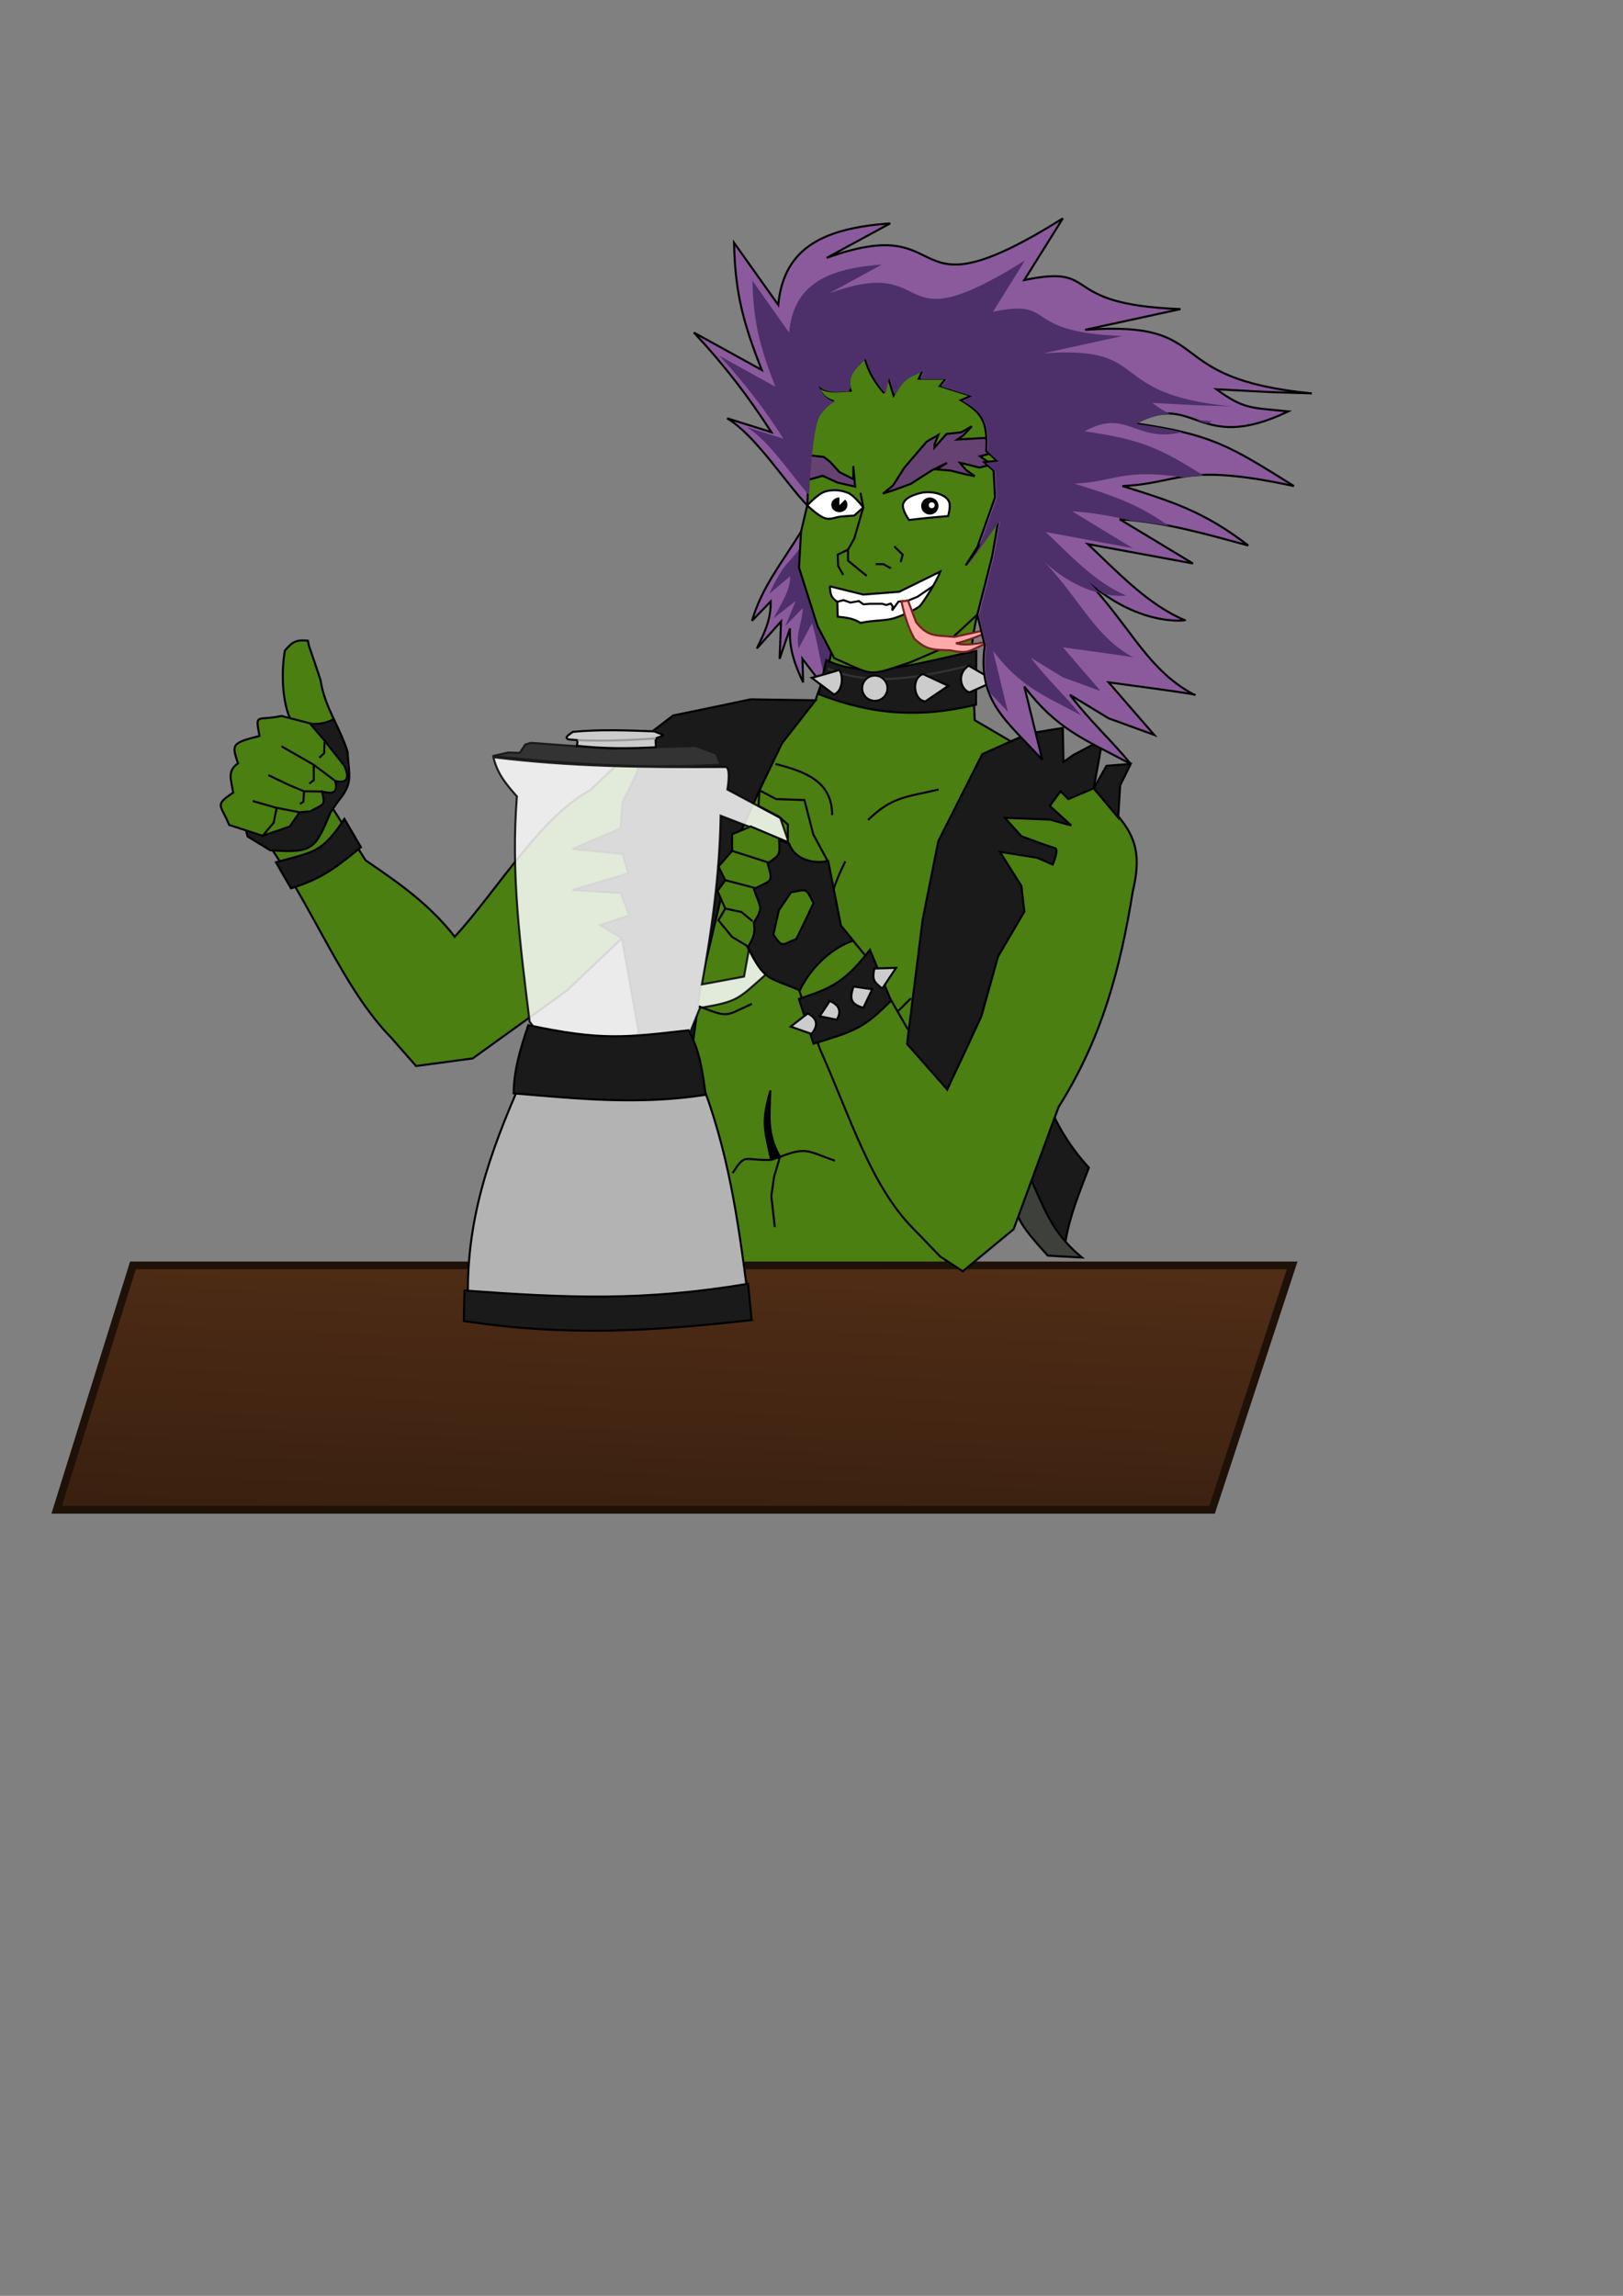 <?xml version="1.0" encoding="UTF-8" standalone="no"?>
<!-- Created with Inkscape (http://www.inkscape.org/) -->

<svg
   xmlns:dc="http://purl.org/dc/elements/1.1/"
   xmlns:cc="http://creativecommons.org/ns#"
   xmlns:rdf="http://www.w3.org/1999/02/22-rdf-syntax-ns#"
   xmlns:svg="http://www.w3.org/2000/svg"
   xmlns="http://www.w3.org/2000/svg"
   xmlns:xlink="http://www.w3.org/1999/xlink"
   xmlns:sodipodi="http://sodipodi.sourceforge.net/DTD/sodipodi-0.dtd"
   xmlns:inkscape="http://www.inkscape.org/namespaces/inkscape"
   width="210mm"
   height="297mm"
   viewBox="0 0 210 297"
   version="1.1"
   id="svg8"
   inkscape:version="0.92.5 (2060ec1f9f, 2020-04-08)"
   sodipodi:docname="festejo_2021.svg">
  <rect x="0" y="0" width="210" height="297" fill="#808080" stroke="none"/>
  <defs
     id="defs2">
    <linearGradient
       inkscape:collect="always"
       id="linearGradient956">
      <stop
         style="stop-color:#502d16;stop-opacity:1;"
         offset="0"
         id="stop952" />
      <stop
         style="stop-color:#3a2010;stop-opacity:1"
         offset="1"
         id="stop954" />
    </linearGradient>
    <linearGradient
       inkscape:collect="always"
       xlink:href="#linearGradient956"
       id="linearGradient958"
       x1="73.69"
       y1="161.265"
       x2="72.226"
       y2="197.036"
       gradientUnits="userSpaceOnUse" />
  </defs>
  <sodipodi:namedview
     id="base"
     pagecolor="#ffffff"
     bordercolor="#666666"
     borderopacity="1.0"
     inkscape:pageopacity="0.0"
     inkscape:pageshadow="2"
     inkscape:zoom="0.52301043"
     inkscape:cx="423.0764"
     inkscape:cy="662.21559"
     inkscape:document-units="mm"
     inkscape:current-layer="layer1"
     showgrid="false"
     inkscape:window-width="1600"
     inkscape:window-height="848"
     inkscape:window-x="0"
     inkscape:window-y="0"
     inkscape:window-maximized="1"
     showguides="true" />
  <g
     inkscape:label="Capa 1"
     inkscape:groupmode="layer"
     id="layer1">
    <g
       id="g1194"
       inkscape:export-xdpi="186.88722"
       inkscape:export-ydpi="186.88722">
      <g
         id="g950">
        <path
           style="fill:#8b5a9c;fill-opacity:1;stroke:#000000;stroke-width:0.265px;stroke-linecap:butt;stroke-linejoin:miter;stroke-opacity:1"
           d="m 105.168,74.054 -1.52,-5.276 c -2.562,4.158 -5.045,7.133 -6.349,11.536 l 2.415,-2.504 c 0.06,2.333 -0.804,4.05 -1.789,6.081 l 3.13,-3.488 -0.179,4.829 1.341,-3.935 c -0.129,2.664 0.609,4.649 1.699,6.975 l -0.089,-3.041 1.163,1.52 1.699,2.236 c 0,0 3.13,-0.358 2.504,-0.984 -0.626,-0.626 -4.024,-13.951 -4.024,-13.951 z"
           id="path982"
           inkscape:connector-curvature="0"
           sodipodi:nodetypes="ccccccccccccscc" />
        <path
           sodipodi:nodetypes="cccccccccccscc"
           inkscape:connector-curvature="0"
           id="path946"
           d="m 104.416,75.215 -0.262,-5.324 c -2.094,3.398 -2.415,2.225 -4.62,6.93 l 2.701,-2.268 c 0.049,1.906 -1.321,3.752 -2.126,5.412 l 2.843,-2.218 -1.348,3.251 2.266,-2.33 c -0.105,2.177 -0.925,3.041 -0.54,5.226 l 1.729,-3.244 c 0.564,1.562 1.023,4.909 1.548,6.484 0,0 2.273,-1.494 1.762,-2.005 -0.512,-0.512 -3.953,-9.915 -3.953,-9.915 z"
           style="fill:#4d3069;fill-opacity:1;stroke:none;stroke-width:0.216px;stroke-linecap:butt;stroke-linejoin:miter;stroke-opacity:1" />
      </g>
      <path
         sodipodi:nodetypes="ccccccccccccccccccccccccc"
         inkscape:connector-curvature="0"
         id="path73"
         d="m 93.721,91.314 -6.618,1.252 -3.041,2.325 -7.691,7.333 c -6.389,3.389 -12.099,13.034 -17.528,18.959 -3.321,-4.238 -7.164,-6.895 -11.541,-9.89 l -5.63,-8.89 c -1.114,5.963 -2.04,5.557 -7.691,5.723 6.674,9.347 10.211,19.533 16.634,26.113 l 3.219,3.667 7.333,-0.984 12.162,-8.764 7.154,-6.797 2.146,11.983 -12.52,34.698 37.739,4.293 13.91,-2.857 3.261,-32.02 5.008,-31.658 4.829,-7.512 -8.742,-5.125 c -0.169,-6.317 -1.052,-7.639 0.336,-13.655 -7.426,4.82 -11.37,6.296 -18.869,3.398 0.358,2.236 -1.417,5.433 -2.057,7.691 z"
         style="fill:#4b7f12;fill-opacity:1;stroke:#000000;stroke-width:0.265px;stroke-linecap:butt;stroke-linejoin:miter;stroke-opacity:1" />
      <path
         inkscape:connector-curvature="0"
         id="path56"
         d="M 167.195,163.699 H 17.2 L 7.335,195.317 H 156.824 Z"
         style="fill:url(#linearGradient958);stroke:#1e1108;stroke-width:1;stroke-linecap:butt;stroke-linejoin:miter;stroke-opacity:1;fill-opacity:1;stroke-miterlimit:4;stroke-dasharray:none" />
      <path
         sodipodi:nodetypes="ccccccccccccc"
         inkscape:connector-curvature="0"
         id="path75"
         d="m 31.238,104.89 0.759,3.162 2.909,1.771 c 5.5,0.386 5.81,-0.108 7.778,-4.869 l 0.98,-1.433 c 2.022,-2.413 1.417,-3.32 1.233,-6.409 -0.965,-3.085 -2.951,-5.812 -3.415,-9.106 -0.063,-0.253 -1.518,-4.49 -1.518,-4.49 l -0.126,-0.632 c -1.593,-0.145 -1.978,0.153 -2.972,1.265 -0.518,2.912 -0.342,6.911 0.854,9.201 l 2.371,0.221 v 2.403"
         style="fill:#4b7f12;fill-opacity:1;stroke:#000000;stroke-width:0.265px;stroke-linecap:butt;stroke-linejoin:miter;stroke-opacity:1" />
      <path
         id="path1016"
         transform="scale(0.265)"
         d="M 162.967 351.076 C 158.247 353.556 152.863 354.238 145.432 352.34 L 144.818 353.027 L 151.527 353.654 L 151.527 362.736 L 118.066 396.436 L 120.934 408.385 L 131.928 415.076 C 152.714 416.533 153.888 414.671 161.326 396.674 L 165.031 391.258 C 172.674 382.137 170.388 378.71 169.691 367.037 C 167.971 361.538 165.395 356.34 162.967 351.076 z "
         style="fill:#1a1a1a;stroke:#000000;stroke-width:1px;stroke-linecap:butt;stroke-linejoin:miter;stroke-opacity:1" />
      <path
         sodipodi:nodetypes="ccccccccccccccc"
         inkscape:connector-curvature="0"
         id="path77"
         d="M 40.091,93.571 36.424,92.622 c -3.201,0.695 -3.423,-0.486 -2.846,2.593 -3.75,0.904 -3.548,1.184 -2.782,3.541 -1.477,1.01 -0.848,2.178 -0.632,3.794 -2.476,1.648 -1.618,1.48 -0.506,4.174 l 4.325,1.403 3.516,-1.213 1.265,-1.834 1.391,-0.126 c 1.82,-1.037 1.93,-0.622 1.519,-2.55 1.462,0.338 2.046,0.181 1.706,-1.37 2.555,0.613 1.138,-2.024 1.138,-2.024 l -2.656,-3.351 z"
         style="fill:#4b7f12;stroke:#000000;stroke-width:0.265px;stroke-linecap:butt;stroke-linejoin:miter;stroke-opacity:1;fill-opacity:1" />
      <path
         inkscape:connector-curvature="0"
         id="path79"
         d="m 32.693,103.625 3.099,0.885 2.972,0.569"
         style="fill:none;stroke:#000000;stroke-width:0.265px;stroke-linecap:butt;stroke-linejoin:miter;stroke-opacity:1" />
      <path
         inkscape:connector-curvature="0"
         id="path81"
         d="m 34.716,100.274 2.782,1.328 1.834,0.759 2.341,0.043"
         style="fill:none;stroke:#000000;stroke-width:0.265px;stroke-linecap:butt;stroke-linejoin:miter;stroke-opacity:1" />
      <path
         inkscape:connector-curvature="0"
         id="path83"
         d="m 36.424,96.543 4.174,2.403 2.782,2.087"
         style="fill:none;stroke:#000000;stroke-width:0.265px;stroke-linecap:butt;stroke-linejoin:miter;stroke-opacity:1" />
      <path
         inkscape:connector-curvature="0"
         id="path93"
         d="m 101.936,106.661 v 0"
         style="fill:none;stroke:#000000;stroke-width:0.265px;stroke-linecap:butt;stroke-linejoin:miter;stroke-opacity:1" />
      <path
         inkscape:connector-curvature="0"
         id="path1002"
         d="m 105.526,90.598 -4.349,5.565 -2.909,6.071 -3.541,7.841 -4.047,17.073 -2.15,16.568 -5.898,-10.371 -2.146,-11.983 -2.832,-1.675 3.794,-1.265 -1.138,-2.909 -6.197,-0.379 7.209,-2.15 -0.759,-2.529 -6.45,-0.632 6.197,-2.656 0.253,-3.415 1.771,-3.541 1.73,-5.32 3.041,-2.325 10.026,-2.094 z"
         style="fill:#1a1a1a;stroke:#000000;stroke-width:0.265px;stroke-linecap:butt;stroke-linejoin:miter;stroke-opacity:1" />
      <path
         inkscape:connector-curvature="0"
         id="path95"
         d="m 101.936,106.661 1.328,-0.632"
         style="fill:none;stroke:#000000;stroke-width:0.265px;stroke-linecap:butt;stroke-linejoin:miter;stroke-opacity:1" />
      <path
         id="path99"
         transform="scale(0.265)"
         d="M 240.912 369.666 C 242.826 377.732 247.096 382.793 252.385 388.787 C 249.404 426.816 253.997 461.244 258.6 498.727 L 262.9 504.463 L 269.594 506.854 L 293.494 512.59 L 334.602 509.721 L 341.771 492.035 C 360.087 488.953 360.183 487.94 373.32 476.262 L 383.836 458.098 L 385.27 411.73 L 380.967 399.303 L 355.156 385.441 C 355.156 385.441 357.067 374.447 354.199 374.447 C 312.218 374.65 278.886 374.269 240.912 369.666 z M 351.863 398.207 L 367.105 404.082 L 368.061 450.449 L 363.281 476.738 L 342.727 480.562 C 347.691 453.112 351.362 426.221 351.863 398.207 z "
         style="fill:#ffffff;stroke:#000000;stroke-width:1px;stroke-linecap:butt;stroke-linejoin:miter;stroke-opacity:1;opacity:0.836" />
      <path
         sodipodi:nodetypes="ccccc"
         inkscape:connector-curvature="0"
         id="path101"
         d="m 60.58,168.885 c -0.442,-10.75 2.749,-19.7 6.956,-29.215 8.223,1.519 14.841,0.599 23.018,-0.253 3.663,9.3 4.932,18.321 6.197,28.077 -12.302,2.449 -23.777,1.807 -36.171,1.391 z"
         style="fill:#b3b3b3;stroke:#000000;stroke-width:0.265px;stroke-linecap:butt;stroke-linejoin:miter;stroke-opacity:1" />
      <path
         sodipodi:nodetypes="ccccc"
         inkscape:connector-curvature="0"
         id="path103"
         d="m 91.312,141.63 c -8.655,1.326 -16.24,0.539 -24.852,-0.19 0.037,-3.124 0.918,-5.909 1.897,-8.821 9.5,2.034 12.604,1.582 20.741,0.664 1.466,2.659 1.808,5.403 2.213,8.347 z"
         style="fill:#1a1a1a;stroke:#000000;stroke-width:0.265px;stroke-linecap:butt;stroke-linejoin:miter;stroke-opacity:1" />
      <path
         sodipodi:nodetypes="ccccc"
         inkscape:connector-curvature="0"
         id="path107"
         d="m 97.256,170.769 -0.462,-4.693 c -13.464,2.265 -23.327,1.852 -36.693,0.874 l -0.089,3.947 c 13.35,1.996 24.002,1.357 37.244,-0.128 z"
         style="fill:#1a1a1a;stroke:#000000;stroke-width:0.265px;stroke-linecap:butt;stroke-linejoin:miter;stroke-opacity:1" />
      <path
         sodipodi:nodetypes="cccccccccc"
         inkscape:connector-curvature="0"
         id="path109"
         d="m 63.742,97.808 2.033,-0.457 1.476,0.045 0.715,-1.073 0.715,-0.224 10.284,0.76 11.044,-0.358 2.638,0.984 0.581,1.431 c -9.884,0.577 -19.747,-0.089 -29.488,-1.108 z"
         style="fill:#333333;stroke:#1a1a1a;stroke-width:0.265px;stroke-linecap:butt;stroke-linejoin:miter;stroke-opacity:1" />
      <path
         sodipodi:nodetypes="cccccccc"
         inkscape:connector-curvature="0"
         id="path111"
         d="m 74.65,96.48 0.095,-0.727 -1.17,-0.095 c -0.714,-0.25 0.201,-0.679 0.538,-0.98 3.524,-0.335 7.034,-0.195 10.56,-0.063 1.29,0.59 1.606,0.347 0.158,0.917 l 0.032,1.138 c -3.545,0.185 -6.785,0.186 -10.213,-0.19 z"
         style="fill:#cccccc;stroke:#000000;stroke-width:0.265px;stroke-linecap:butt;stroke-linejoin:miter;stroke-opacity:1" />
      <path
         sodipodi:nodetypes="cc"
         inkscape:connector-curvature="0"
         id="path115"
         d="m 74.745,95.752 c 3.316,0.163 7.022,-0.022 10.086,-0.221"
         style="fill:none;stroke:#999999;stroke-width:0.265px;stroke-linecap:butt;stroke-linejoin:miter;stroke-opacity:1" />
      <path
         sodipodi:nodetypes="ccccc"
         inkscape:connector-curvature="0"
         id="path1012"
         d="m 126.323,84.215 c -6.345,1.172 -13.831,3.972 -19.409,1.183 l -0.986,4.396 c 6.863,2.685 13.034,3.132 20.359,1.37 z"
         style="fill:#1a1a1a;stroke:#000000;stroke-width:0.265px;stroke-linecap:butt;stroke-linejoin:miter;stroke-opacity:1" />
      <path
         sodipodi:nodetypes="cccccccccccccccccc"
         inkscape:connector-curvature="0"
         id="path139"
         d="m 129.225,74.68 -2.772,4.829 -4.919,4.561 -3.756,1.61 c -5.7,1.901 -4.558,1.754 -9.837,-0.537 l -2.146,-4.114 -2.415,-7.601 0.268,-4.65 0.805,-3.398 -0.894,-3.041 -0.089,-5.902 2.236,-6.618 6.171,-3.488 10.642,0.447 7.065,5.902 1.341,11.536 -1.52,8.943 z"
         style="fill:#4b7f12;fill-opacity:1;stroke:#000000;stroke-width:0.265px;stroke-linecap:butt;stroke-linejoin:miter;stroke-opacity:1" />
      <path
         inkscape:connector-curvature="0"
         id="path141"
         d="m 111.339,63.77 0.358,1.878 -1.163,4.024 -0.805,1.431 v 1.431 l 2.415,1.967"
         style="fill:none;stroke:#000000;stroke-width:0.265px;stroke-linecap:butt;stroke-linejoin:miter;stroke-opacity:1" />
      <path
         inkscape:connector-curvature="0"
         id="path143"
         d="m 113.306,72.981 h 0.984 l 0.984,0.537"
         style="fill:none;stroke:#000000;stroke-width:0.265px;stroke-linecap:butt;stroke-linejoin:miter;stroke-opacity:1" />
      <path
         sodipodi:nodetypes="cccc"
         inkscape:connector-curvature="0"
         id="path145"
         d="m 109.729,71.103 -1.343,0.652 0.063,1.454 0.648,1.159"
         style="fill:none;stroke:#000000;stroke-width:0.265px;stroke-linecap:butt;stroke-linejoin:miter;stroke-opacity:1" />
      <path
         inkscape:connector-curvature="0"
         id="path147"
         d="m 115.721,70.68 1.075,1.075 -0.253,0.949"
         style="fill:none;stroke:#000000;stroke-width:0.265px;stroke-linecap:butt;stroke-linejoin:miter;stroke-opacity:1" />
      <path
         sodipodi:nodetypes="ccccsscccc"
         inkscape:connector-curvature="0"
         id="path153"
         d="m 107.359,75.843 4.337,1.073 4.65,-0.358 5.323,-2.618 c -0.458,1.229 -2.067,3.781 -2.564,4.363 -0.497,0.582 -2.746,1.454 -3.334,1.647 -1.176,0.386 -2.585,0.252 -4.432,0.632 -0.938,-0.607 -1.875,-0.685 -2.951,-0.805 l -0.045,-1.923 c -0.89,-0.574 -0.879,-1.021 -0.984,-2.012 z"
         style="fill:#ffffff;stroke:#000000;stroke-width:0.265px;stroke-linecap:butt;stroke-linejoin:miter;stroke-opacity:1" />
      <path
         sodipodi:nodetypes="cccccccccccccccc"
         inkscape:connector-curvature="0"
         id="path155"
         d="m 108.343,77.855 0.802,-0.219 0.885,0.316 1.107,-0.19 0.569,0.411 0.917,-0.063 h 1.549 l 0.506,0.158 0.569,-0.19 0.253,0.348 -0.063,0.538 0.474,-0.664 0.348,-0.474 1.233,-0.126 1.233,-0.506 1.992,-1.36"
         style="fill:none;stroke:#000000;stroke-width:0.265px;stroke-linecap:butt;stroke-linejoin:miter;stroke-opacity:1" />
      <path
         sodipodi:nodetypes="cccsszsc"
         inkscape:connector-curvature="0"
         id="path162"
         d="m 122.677,66.759 -2.782,0.253 -2.276,0.253 c 0,0 -0.999,-1.387 -0.759,-2.087 0.283,-0.824 1.37,-1.171 2.213,-1.391 0.797,-0.208 1.829,-0.116 2.466,0.126 0.637,0.242 1.048,0.517 1.265,1.012 0.246,0.561 -0.126,1.834 -0.126,1.834 z"
         style="fill:#ffffff;stroke:#000000;stroke-width:0.265px;stroke-linecap:butt;stroke-linejoin:miter;stroke-opacity:1" />
      <path
         sodipodi:nodetypes="cssccsscc"
         inkscape:connector-curvature="0"
         id="path164"
         d="m 111.697,65.648 c 0,0 -1.104,-1.501 -1.919,-1.861 -0.927,-0.41 -2.067,-0.489 -3.035,-0.19 -0.924,0.285 -2.289,1.782 -2.289,1.782 v 0 c 0,0 1.46,1.46 2.416,1.696 0.64,0.158 1.305,-0.186 1.96,-0.253 0.568,-0.058 1.707,-0.126 1.707,-0.126 z"
         style="fill:#ffffff;stroke:#000000;stroke-width:0.265px;stroke-linecap:butt;stroke-linejoin:miter;stroke-opacity:1" />
      <path
         sodipodi:nodetypes="scscccss"
         inkscape:connector-curvature="0"
         id="path166"
         d="m 109.654,65.306 c 0,0.526 -0.469,0.953 -1.048,0.953 -0.579,-1e-6 -1.048,-0.427 -1.048,-0.953 0,-0.526 0.469,-0.953 1.048,-0.953 l -4e-4,1.013 c 0.742,-0.734 0.223,-0.245 0.742,-0.734 0.19,0.172 0.307,0.411 0.307,0.674 z"
         style="opacity:1;fill:#000000;fill-opacity:1;stroke:none;stroke-width:5.127;stroke-linecap:round;stroke-linejoin:bevel;stroke-miterlimit:4;stroke-dasharray:none;stroke-dashoffset:0;stroke-opacity:1;paint-order:stroke markers fill" />
      <ellipse
         ry="1.107"
         rx="1.122"
         cy="65.463"
         cx="120.312"
         id="path976"
         style="opacity:1;fill:#000000;fill-opacity:1;stroke:none;stroke-width:2.406;stroke-linecap:round;stroke-linejoin:bevel;stroke-miterlimit:4;stroke-dasharray:none;stroke-dashoffset:0;stroke-opacity:1;paint-order:stroke markers fill" />
      <ellipse
         style="opacity:1;fill:#ffffff;fill-opacity:1;stroke:none;stroke-width:0.825;stroke-linecap:round;stroke-linejoin:bevel;stroke-miterlimit:4;stroke-dasharray:none;stroke-dashoffset:0;stroke-opacity:1;paint-order:stroke markers fill"
         id="ellipse978"
         cx="120.558"
         cy="65.361"
         rx="0.385"
         ry="0.379" />
      <g
         id="g64">
        <path
           style="fill:#1a1a1a;fill-opacity:1;stroke:#000000;stroke-width:0.265px;stroke-linecap:butt;stroke-linejoin:miter;stroke-opacity:1"
           d="m 137.854,160.664 c 0.54,-3.358 1.833,-6.455 3.035,-9.612 -5.742,-6.224 -6.847,-13.046 -9.485,-20.994 l -3.921,13.279 6.66,16.358 z"
           id="path60"
           inkscape:connector-curvature="0"
           sodipodi:nodetypes="cccccc" />
        <path
           style="fill:#3e403b;fill-opacity:1;stroke:#000000;stroke-width:0.265px;stroke-linecap:butt;stroke-linejoin:miter;stroke-opacity:1"
           d="m 140.004,162.687 -4.426,-0.253 c -4.721,-5.176 -5.03,-6.069 -3.541,-12.521 3.066,5.623 3.234,8.829 7.968,12.774 z"
           id="path58"
           inkscape:connector-curvature="0"
           sodipodi:nodetypes="cccc" />
      </g>
      <path
         sodipodi:nodetypes="ccccccccccccccccccccccccccccccccccccccc"
         inkscape:connector-curvature="0"
         id="path85"
         d="m 132.542,117.917 -3.415,5.818 -2.15,7.715 -4.426,9.485 -5.287,-8.117 -5.21,-9.083 -3.415,-4.174 -1.644,-8.347 -1.771,-3.288 -1.138,-4.426 -3.668,-0.126 -2.15,-1.138 -0.126,2.024 2.656,1.391 1.138,1.012 v 2.276 l -4.806,-2.024 -2.403,1.012 v 2.15 l -1.771,2.024 0.885,1.771 -1.012,1.391 1.012,2.276 -0.885,1.518 1.771,2.15 1.897,1.138 c 2.294,4.39 2.22,3.697 6.703,5.565 l 1.391,3.921 1.391,3.921 c 3.914,8.762 6.548,17.602 12.015,23.144 l 3.541,3.668 2.909,1.897 6.577,-5.438 5.818,-15.809 c 5.613,-8.926 7.977,-17.812 9.612,-27.95 1.596,-6.703 -0.771,-8.42 -5.059,-13.279 l -6.663,-3.692 -8.608,10.66 z"
         style="fill:#4b7f12;fill-opacity:1;stroke:#000000;stroke-width:0.265px;stroke-linecap:butt;stroke-linejoin:miter;stroke-opacity:1" />
      <path
         inkscape:connector-curvature="0"
         id="path87"
         d="m 94.727,110.075 5.312,1.707"
         style="fill:none;stroke:#000000;stroke-width:0.265px;stroke-linecap:butt;stroke-linejoin:miter;stroke-opacity:1" />
      <path
         inkscape:connector-curvature="0"
         id="path89"
         d="m 93.842,113.869 5.312,1.391"
         style="fill:none;stroke:#000000;stroke-width:0.265px;stroke-linecap:butt;stroke-linejoin:miter;stroke-opacity:1" />
      <path
         inkscape:connector-curvature="0"
         id="path91"
         d="m 93.842,117.537 2.087,0.443 1.454,1.201"
         style="fill:none;stroke:#000000;stroke-width:0.265px;stroke-linecap:butt;stroke-linejoin:miter;stroke-opacity:1" />
      <path
         inkscape:connector-curvature="0"
         id="path985"
         d="m 122.529,59.886 -1.986,0.977 -2.71,1.741 -2.211,0.805 -1.372,0.449 1.291,-1.043 1.463,-2.298 2.89,-3.38 1.516,-0.872 -0.483,1.196 -0.02,0.447 1.556,-1.766 1.908,-0.219 1.368,-0.771 -1.128,1.203 -0.739,0.504 3.384,-0.198 2.82,0.403 1.235,0.619 -2.534,0.809 -1.966,0.53 1.075,0.782 0.796,0.215 -1.954,0.468 -2.089,-0.523 -0.435,-0.082 0.791,0.922 1.137,0.794 -1.056,-0.199 -2.089,-0.523 -1.837,-0.154 z"
         style="fill:#664272;fill-opacity:1;stroke:#000000;stroke-width:0.265px;stroke-linecap:butt;stroke-linejoin:miter;stroke-opacity:1" />
      <path
         sodipodi:nodetypes="cccccccccccccccccccc"
         inkscape:connector-curvature="0"
         id="path987"
         d="m 110.406,60.296 0.24,2.654 -2.273,-0.514 -1.925,-0.882 -1.794,0.503 c -0.232,0.632 -0.553,1.399 -0.785,2.031 l -1.43,-1.481 1.813,-1.533 -0.885,-0.126 -0.443,0.126 1.201,-0.885 0.506,-0.19 -1.138,-0.569 -0.569,-0.316 1.96,-0.19 1.707,0.19 0.822,0.632 1.201,1.328 1.794,0.908 z"
         style="fill:#664272;fill-opacity:1;stroke:#000000;stroke-width:0.265px;stroke-linecap:butt;stroke-linejoin:miter;stroke-opacity:1" />
      <path
         sodipodi:nodetypes="ccccccccccc"
         inkscape:connector-curvature="0"
         id="path998"
         d="m 117.492,77.699 1.046,2.794 c 1.552,1.961 2.541,1.662 4.948,1.901 l 5.181,-1.131 c -0.869,0.647 -3.928,1.795 -4.973,1.952 1.544,0.476 3.997,-0.203 5.521,-0.551 -3.95,1.248 -3.308,2.095 -6.242,1.467 l -1.439,-0.061 c -1.477,-0.078 -2.195,-0.489 -3.219,-1.431 -0.845,-1.533 -1.311,-3.134 -1.676,-4.83 z"
         style="fill:#ffaaaa;stroke:#782121;stroke-width:0.265px;stroke-linecap:butt;stroke-linejoin:miter;stroke-opacity:1" />
      <path
         sodipodi:nodetypes="ccccccccccccccccccccccccccccccccc"
         inkscape:connector-curvature="0"
         id="path1000"
         d="m 144.683,105.775 0.253,-4.174 1.369,-2.776 -3.14,0.246 -1.644,2.909 1.138,-6.324 -3.794,2.024 -1.265,0.885 -0.079,-4.397 -4.474,0.73 -5.944,2.656 -5.691,11.256 -2.024,10.118 -2.025,16.113 5.187,5.893 2.15,-4.553 2.276,-4.932 2.15,-7.715 3.415,-5.818 -0.379,-3.288 -2.782,-4.426 4.806,0.759 2.024,0.885 c 0,0 0.885,-2.024 0.253,-2.15 -0.632,-0.126 -4.3,-1.518 -4.3,-1.518 l -2.133,-2.377 5.801,0.227 2.782,0.759 -2.782,-2.529 1.391,-1.897 1.012,1.012 3.288,-1.391 z"
         style="fill:#1a1a1a;stroke:#000000;stroke-width:0.265px;stroke-linecap:butt;stroke-linejoin:miter;stroke-opacity:1" />
      <path
         sodipodi:nodetypes="cc"
         inkscape:connector-curvature="0"
         id="path84"
         d="m 109.371,111.435 c -1.781,3.544 -2.442,6.565 -3.13,10.463"
         style="fill:none;stroke:#000000;stroke-width:0.265px;stroke-linecap:butt;stroke-linejoin:miter;stroke-opacity:1" />
      <path
         sodipodi:nodetypes="ccccccccccccccccccc"
         inkscape:connector-curvature="0"
         id="path1004"
         transform="scale(0.265)"
         d="m 380.418,410.02 c 0.464,7.74 0.344,7.185 -5.578,11.492 2.831,9.787 1.852,7.947 -6.76,12.506 3.31,9.45 4.818,8.589 -0.019,16.432 0.955,5.135 -0.399,7.677 -2.867,11.949 8.67,16.594 8.392,13.974 25.334,21.033 7.316,-15.097 20.054,-22.441 26.08,-24.211 l -6.004,-7.338 -6.214,-31.548 c -8.531,1.643 -16.723,-1.413 -19.12,-8.604 z m 11.797,24.611 c 2.018,0.038 2.54,1.462 5.004,6.258 l -4.301,9.082 -4.062,8.365 c -7.204,2.905 -6.755,4.627 -11.234,-2.15 l 2.629,-11.711 5.975,-8.844 c 3.029,-0.546 4.779,-1.023 5.99,-1 z"
         style="fill:#1a1a1a;stroke:#000000;stroke-width:1px;stroke-linecap:butt;stroke-linejoin:miter;stroke-opacity:1" />
      <path
         sodipodi:nodetypes="cc"
         inkscape:connector-curvature="0"
         id="path1014"
         d="m 107.083,86.501 c 5.078,2.087 10.448,1.553 18.25,-0.383"
         style="fill:none;stroke:#333333;stroke-width:0.265px;stroke-linecap:butt;stroke-linejoin:miter;stroke-opacity:1" />
      <path
         sodipodi:nodetypes="ccccc"
         inkscape:connector-curvature="0"
         id="path1021"
         d="m 44.558,105.935 c -2.904,4.439 -3.956,4.251 -8.853,5.612 l 1.945,3.376 c 4.148,-1.31 5.859,-2.739 9.055,-5.321 z"
         style="fill:#1a1a1a;stroke:#000000;stroke-width:0.265px;stroke-linecap:butt;stroke-linejoin:miter;stroke-opacity:1" />
      <path
         sodipodi:nodetypes="ccccc"
         inkscape:connector-curvature="0"
         id="path1023"
         d="m 112.562,122.878 c -3.238,4.162 -4.946,4.962 -9.192,6.34 l 1.886,5.804 c 5.263,-1.645 6.395,-1.875 10.033,-5.576 z"
         style="fill:#1a1a1a;stroke:#000000;stroke-width:0.265px;stroke-linecap:butt;stroke-linejoin:miter;stroke-opacity:1" />
      <path
         sodipodi:nodetypes="cccc"
         inkscape:connector-curvature="0"
         id="path66"
         d="m 99.659,141.187 c -1.157,3.913 -0.746,5.038 0.126,8.853 l 1.138,-0.379 c -1.68,-2.964 -1.347,-5.171 -1.265,-8.474 z"
         style="fill:#000000;stroke:#000000;stroke-width:0.265px;stroke-linecap:butt;stroke-linejoin:miter;stroke-opacity:1" />
      <path
         inkscape:connector-curvature="0"
         id="path68"
         d="m 100.924,149.661 -0.764,2.554 -0.358,2.504 0.447,4.024"
         style="fill:none;stroke:#000000;stroke-width:0.265px;stroke-linecap:butt;stroke-linejoin:miter;stroke-opacity:1" />
      <path
         sodipodi:nodetypes="cc"
         inkscape:connector-curvature="0"
         id="path70"
         d="m 100.924,149.661 c 3.44,-1.36 3.651,-0.705 7.106,0.497"
         style="fill:none;stroke:#000000;stroke-width:0.265px;stroke-linecap:butt;stroke-linejoin:miter;stroke-opacity:1" />
      <path
         sodipodi:nodetypes="cc"
         inkscape:connector-curvature="0"
         id="path72"
         d="m 99.786,150.04 c -3.567,0.157 -3.268,-1.001 -4.991,1.727"
         style="fill:none;stroke:#000000;stroke-width:0.265px;stroke-linecap:butt;stroke-linejoin:miter;stroke-opacity:1" />
      <path
         sodipodi:nodetypes="cc"
         inkscape:connector-curvature="0"
         id="path76"
         d="m 90.427,130.184 c 3.918,1.479 3.233,1.345 6.871,-0.327"
         style="fill:none;stroke:#000000;stroke-width:0.265px;stroke-linecap:butt;stroke-linejoin:miter;stroke-opacity:1" />
      <path
         inkscape:connector-curvature="0"
         id="path78"
         d="m 117.867,129.142 -1.61,1.61"
         style="fill:none;stroke:#000000;stroke-width:0.265px;stroke-linecap:butt;stroke-linejoin:miter;stroke-opacity:1" />
      <path
         sodipodi:nodetypes="cc"
         inkscape:connector-curvature="0"
         id="path80"
         d="m 100.339,98.826 c 3.622,0.954 7.333,2.115 7.333,6.618"
         style="fill:none;stroke:#000000;stroke-width:0.265px;stroke-linecap:butt;stroke-linejoin:miter;stroke-opacity:1" />
      <path
         sodipodi:nodetypes="cc"
         inkscape:connector-curvature="0"
         id="path82"
         d="m 112.323,106.07 c 3.162,-3.051 4.892,-2.925 9.122,-3.935"
         style="fill:none;stroke:#000000;stroke-width:0.265px;stroke-linecap:butt;stroke-linejoin:miter;stroke-opacity:1" />
      <path
         inkscape:connector-curvature="0"
         id="path86"
         d="m 35.791,104.511 -0.378,1.917 -1.431,1.699"
         style="fill:none;stroke:#000000;stroke-width:0.265px;stroke-linecap:butt;stroke-linejoin:miter;stroke-opacity:1" />
      <path
         inkscape:connector-curvature="0"
         id="path88"
         d="m 39.333,102.361 -0.073,1.339 -0.447,0.313"
         style="fill:none;stroke:#000000;stroke-width:0.265px;stroke-linecap:butt;stroke-linejoin:miter;stroke-opacity:1" />
      <path
         inkscape:connector-curvature="0"
         id="path90"
         d="m 40.597,98.946 0.003,1.982 -0.581,0.447"
         style="fill:none;stroke:#000000;stroke-width:0.265px;stroke-linecap:butt;stroke-linejoin:miter;stroke-opacity:1" />
      <path
         inkscape:connector-curvature="0"
         id="path92"
         d="m 41.987,96.009 -0.045,1.431 -0.626,0.581"
         style="fill:none;stroke:#000000;stroke-width:0.265px;stroke-linecap:butt;stroke-linejoin:miter;stroke-opacity:1" />
      <path
         sodipodi:nodetypes="cccc"
         inkscape:connector-curvature="0"
         id="path94"
         d="m 108.567,86.664 c -0.268,0.134 -3.532,1.028 -3.532,1.028 l 2.862,2.146 c 1.135,-0.348 1.287,-2.483 0.671,-3.175 z"
         style="fill:#cccccc;stroke:#000000;stroke-width:0.265px;stroke-linecap:butt;stroke-linejoin:miter;stroke-opacity:1" />
      <circle
         r="1.63"
         cy="89.033"
         cx="113.191"
         id="path96"
         style="fill:#cccccc;fill-opacity:1;stroke:#000000;stroke-width:0.25;stroke-miterlimit:4;stroke-dasharray:none;stroke-opacity:1" />
      <path
         sodipodi:nodetypes="cccc"
         inkscape:connector-curvature="0"
         id="path903"
         d="m 122.696,88.72 -3.264,-1.52 c -1.546,0.489 -1.269,3.427 0.313,3.532 z"
         style="fill:#cccccc;stroke:#000000;stroke-width:0.265px;stroke-linecap:butt;stroke-linejoin:miter;stroke-opacity:1" />
      <path
         style="fill:#cccccc;stroke:#000000;stroke-width:0.265px;stroke-linecap:butt;stroke-linejoin:miter;stroke-opacity:1"
         d="m 125.333,86.117 c 0.268,0.134 3.418,1.977 3.418,1.977 l -3.309,1.476 c -1.135,-0.348 -1.71,-2.403 -0.109,-3.453 z"
         id="path905"
         inkscape:connector-curvature="0"
         sodipodi:nodetypes="cccc" />
      <path
         sodipodi:nodetypes="cccc"
         inkscape:connector-curvature="0"
         id="path907"
         d="m 115.944,125.207 -2.817,0.089 c -0.289,1.49 -0.073,1.704 1.028,2.593 z"
         style="fill:#cccccc;stroke:#000000;stroke-width:0.265px;stroke-linecap:butt;stroke-linejoin:miter;stroke-opacity:1" />
      <path
         sodipodi:nodetypes="cccc"
         inkscape:connector-curvature="0"
         id="path909"
         d="m 104.497,131.11 -2.191,1.699 2.683,0.939 c 1.094,-1.23 0.543,-2.155 -0.492,-2.638 z"
         style="fill:#cccccc;stroke:#000000;stroke-width:0.265px;stroke-linecap:butt;stroke-linejoin:miter;stroke-opacity:1" />
      <path
         sodipodi:nodetypes="cccc"
         inkscape:connector-curvature="0"
         id="path911"
         d="m 112.859,127.98 -2.415,-0.358 c -0.632,1.793 -0.216,2.267 1.252,2.772 z"
         style="fill:#cccccc;stroke:#000000;stroke-width:0.265px;stroke-linecap:butt;stroke-linejoin:miter;stroke-opacity:1" />
      <path
         sodipodi:nodetypes="cccc"
         inkscape:connector-curvature="0"
         id="path913"
         d="m 107.359,129.5 -1.297,1.967 2.191,0.447 c 0.661,-0.968 0.38,-1.927 -0.894,-2.415 z"
         style="fill:#cccccc;stroke:#000000;stroke-width:0.265px;stroke-linecap:butt;stroke-linejoin:miter;stroke-opacity:1" />
      <g
         style="fill:#8b5a9c;fill-opacity:1"
         id="g921">
        <path
           style="fill:#8b5a9c;fill-opacity:1;stroke:#000000;stroke-width:0.265px;stroke-linecap:butt;stroke-linejoin:miter;stroke-opacity:1"
           d="m 114.389,50.838 0.495,-2.073 0.73,2.379 c 1.105,-2.13 1.685,-2.358 3.775,-3.229 l -0.506,1.075 h 3.478 l -0.759,0.949 4.047,1.265 -1.328,0.569 c 2.693,1.579 3.488,2.68 3.288,6.577 l 1.391,1.265 -1.644,0.19 1.201,1.075 0.19,3.478 -2.276,6.387 -1.518,2.403 4.237,-5.881 -0.822,4.743 -1.916,7.502 0.968,4.007 c -1,7.195 2.826,9.71 7.439,14.773 l -2.325,-9.479 c 4.226,5.551 7.721,6.808 13.772,10.016 -2.628,-3.202 -5.308,-5.568 -7.87,-8.943 l 5.008,3.041 5.902,2.146 -5.902,-6.797 c 0,0 12.162,1.61 11.089,1.61 -6.664,-3.518 -8.586,-9.905 -15.739,-16.634 7.574,8.349 15.282,6.928 14.487,6.975 -4.847,-2.053 -8.738,-6.299 -12.52,-9.837 l 13.593,2.504 -9.479,-5.723 c 5.726,0.339 11.137,1.91 16.634,3.398 -5.666,-4.354 -9.695,-5.643 -16.276,-7.691 7.39,-0.315 7.703,-3.118 22.178,0 -8.516,-5.355 -10.797,-6.698 -20.583,-8.119 7.86,-4.274 8.062,4.11 19.867,-1.539 -4.772,-0.486 -5.73,-0.243 -9.301,-2.862 l 6.797,0.358 5.545,0.179 c -20.166,-1.961 -11.904,-9.481 -29.333,-8.227 l 12.341,-2.683 c -16.27,-0.582 -9.988,-5.88 -20.211,-3.756 l 4.989,-7.975 c -21.718,13.579 -13.277,-1.164 -30.565,5.113 l 8.227,-4.471 c -8.326,0.62 -13.767,2.923 -14.487,10.553 l -5.723,-8.049 c 0.147,6.7 1.252,10.477 3.577,16.455 l -8.764,-4.829 c 3.768,4.008 7.064,8.266 10.016,12.878 l -5.723,-1.789 c 3.682,2.209 7.439,8.205 10.374,11.268 0,0 0.316,-9.437 1.404,-11.584 1.088,-2.147 2.024,-1.897 2.024,-1.897 -1.279,-0.354 -1.56,-0.986 -2.175,-2.08 1.216,1.187 2.751,0.746 4.357,0.72 -0.497,-1.622 -0.152,-2.399 1.814,-4.208 0.505,1.804 1.307,3.148 2.513,4.507 z"
           id="path980"
           inkscape:connector-curvature="0"
           sodipodi:nodetypes="cccccccccccccccccccccccccccccccccccccccccccccccccccccczccccc" />
      </g>
      <path
         sodipodi:nodetypes="ccccccccccccccccccccccccccccccccccccccccccccccccccccccccccccccccccccccccccccc"
         inkscape:connector-curvature="0"
         id="path939"
         transform="scale(0.265)"
         d="m 500.455,127.115 c -67.921,42.739 -41.523,-3.662 -95.592,16.092 l 25.73,-14.072 c -26.04,1.95 -43.054,9.199 -45.307,33.211 l -17.9,-25.33 c 0.459,21.088 3.917,32.974 11.188,51.789 l -27.408,-15.199 c 11.785,12.615 22.093,26.014 31.324,40.529 l -17.9,-5.629 c 10.69,6.454 21.578,23.17 30.428,33.246 0.501,-10.149 1.923,-32.22 5.07,-38.43 4.781,-7.087 8.582,-7.36 7.648,-7.17 -4.833,-1.337 -5.895,-3.726 -8.223,-7.859 4.204,4.104 9.422,3.068 14.928,2.785 0.249,-0.631 0.599,-1.268 1.057,-1.934 -1.036,-4.932 0.707,-7.934 7.338,-14.035 1.91,6.82 4.939,11.899 9.5,17.035 l 1.871,-7.836 2.533,8.25 c 0.327,-0.258 0.674,-0.499 1.035,-0.729 3.674,-6.633 6.097,-7.667 13.459,-10.734 l -1.912,4.062 h 13.145 l -2.867,3.584 15.295,4.781 -5.02,2.15 c 10.179,5.967 13.184,10.13 12.43,24.855 l 5.258,4.781 -6.215,0.717 4.541,4.062 0.717,13.145 -8.604,24.141 -5.736,9.082 16.014,-22.229 -3.107,17.926 -7.242,28.354 3.658,15.145 c -1.285,9.244 -0.459,16.441 1.871,22.67 2.714,2.871 5.611,5.85 8.666,9.225 l -7.271,-29.834 c 13.215,17.472 24.147,21.427 43.07,31.523 -8.22,-10.076 -16.601,-17.524 -24.611,-28.146 l 15.662,9.57 18.459,6.754 -18.459,-21.391 c 0,0 30.471,4.061 34.389,4.904 -18.706,-10.082 -25.431,-27.504 -43.176,-46.402 9.761,8.909 19.214,13.053 26.451,14.916 -1.622,-1.867 -3.316,-3.748 -5.107,-5.645 2.58,2.34 5.14,4.406 7.66,6.229 7.311,1.475 11.675,0.598 10.547,0.666 -15.158,-6.462 -27.326,-19.823 -39.154,-30.959 l 42.512,7.881 -29.646,-18.014 c 9.895,0.589 19.487,2.379 28.992,4.639 6.224,0.567 12.359,1.491 18.439,2.656 -15.416,-11.017 -27.554,-14.932 -46.312,-20.805 20.084,-0.861 23.47,-7.631 53.723,-2.949 2.878,-0.443 5.944,-0.791 9.459,-0.934 -21.655,-13.566 -30.171,-17.575 -58.193,-21.67 20.892,-11.434 24.498,5.897 47.771,0.445 -6.32,-1.466 -13.526,-2.743 -22.389,-4.029 6.692,-3.639 11.91,-4.838 16.496,-4.775 -2.548,-1.163 -5.276,-2.868 -8.832,-5.492 l 21.256,1.125 17.34,0.562 C 538.131,192.201 563.972,168.533 509.465,172.479 l 38.596,-8.443 c -50.883,-1.832 -31.235,-18.504 -63.207,-11.82 z m 52.908,193.812 c 0.099,0.053 0.192,0.109 0.291,0.162 0.348,0 0.162,-0.065 -0.291,-0.162 z m 30.51,-115.988 c 1.762,0.619 3.558,1.257 5.449,1.84 0.78,-0.35 1.555,-0.696 2.369,-1.088 -3.146,-0.322 -5.544,-0.527 -7.818,-0.752 z"
         style="fill:#4d3069;fill-opacity:1;stroke:none;stroke-width:1px;stroke-linecap:butt;stroke-linejoin:miter;stroke-opacity:1" />
    </g>
  </g>
</svg>
